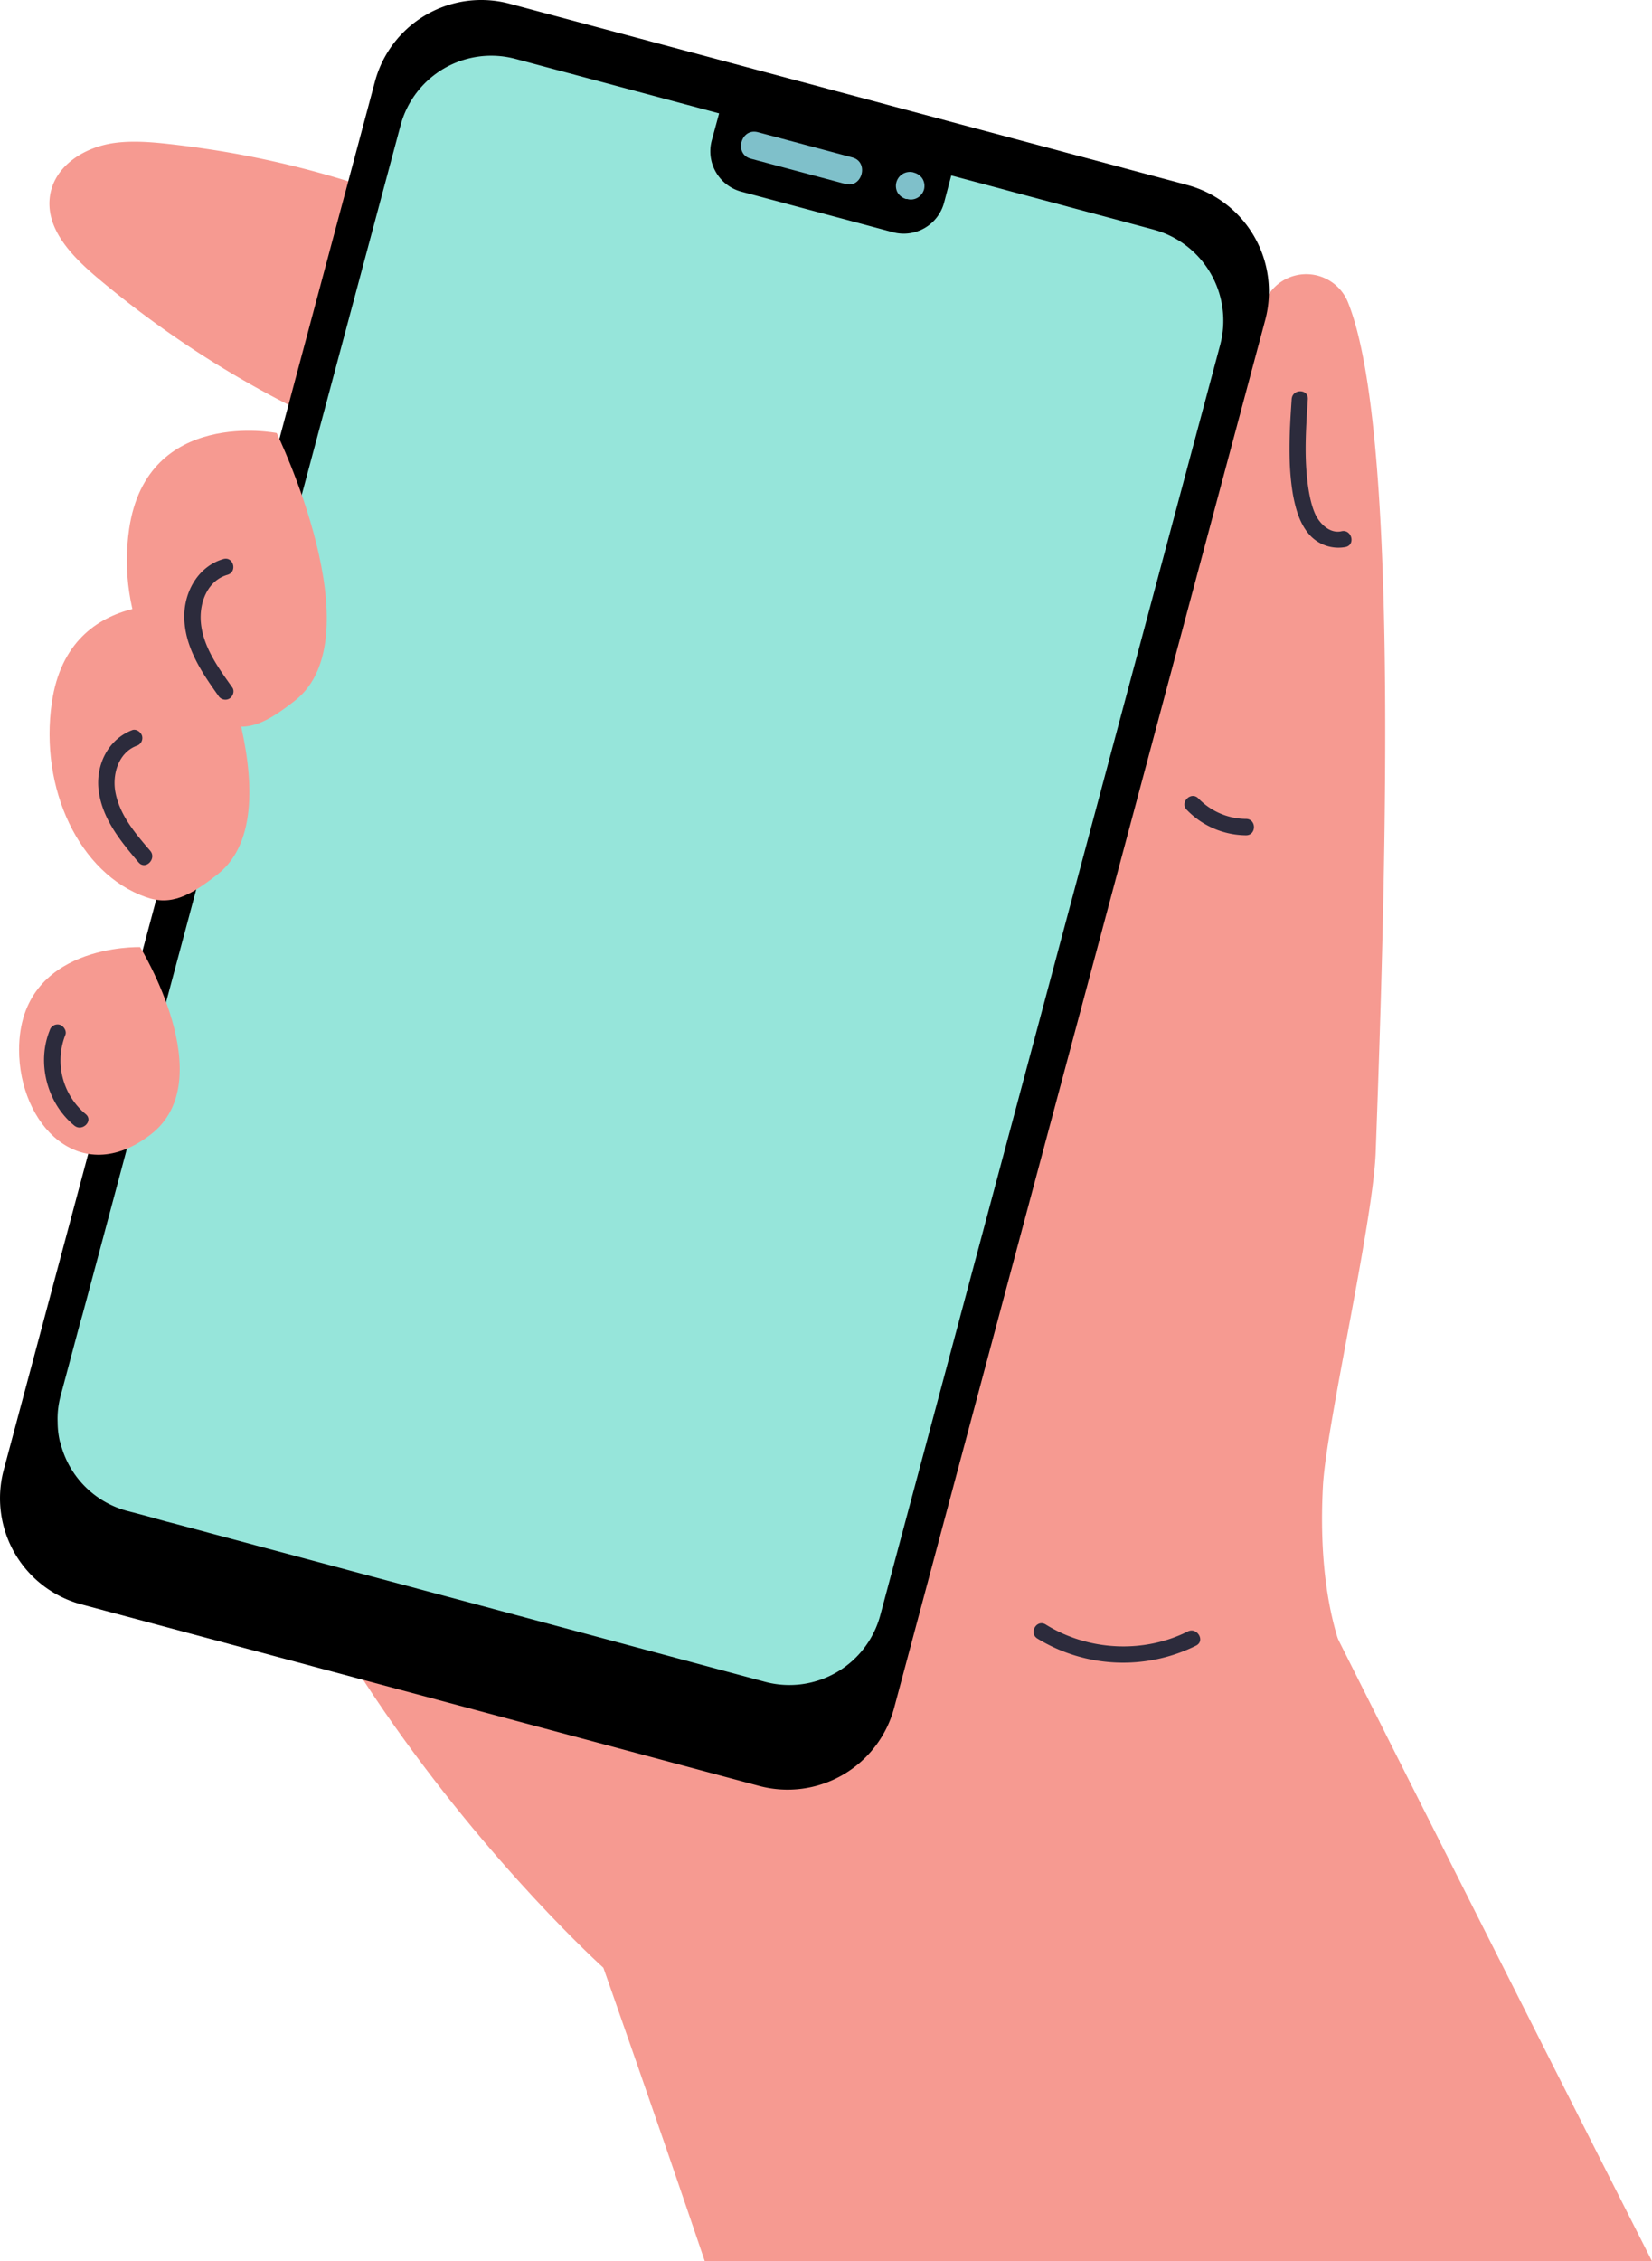 <svg xmlns="http://www.w3.org/2000/svg" width="767.1" height="1049.5" viewBox="0.037 0.034 767.063 1049.466" style=""><g><title>LDigital8_360682124</title><g data-name="Layer 2"><path d="M280.2 913.3s25.1 71.2 47.1 136.2h439.8c-23.3-46-225.4-444.5-228.5-456.8l1.8-336.7-342.7-81.5s-84.2 149-105.3 349.9 187.8 388.9 187.8 388.9z" fill="#f69a91"></path><path d="M630.9 782.1s-20.1-26.1-16.6-92.2c1.4-27.6 23.2-121.9 24.5-154.9 5.3-143 10.2-336.9-12.8-394.5a20.9 20.9 0 0 0-36.5-4.4c-19.2 26.8-69.5 124.6-65.1 225.5C392.4 809 429 848 429 848z" fill="#f69a91"></path><path d="M551.6 757.2c-20.7 10.4-46.4 9-66-3.2-4.2-2.6-8 3.9-3.9 6.5a76.4 76.4 0 0 0 73.7 3.3c4.4-2.2.5-8.7-3.8-6.6z" fill="#2c2b3c"></path><path d="M578.6 380.1a31.1 31.1 0 0 1-22.1-9.5c-3.4-3.5-8.8 1.8-5.4 5.3a38.7 38.7 0 0 0 27.5 11.8c4.9 0 4.9-7.6 0-7.6z" fill="#2c2b3c"></path><path d="M622.9 246.6c-4.9 1.1-9.2-2.7-11.5-6.7s-3.7-11.1-4.3-16.7c-1.5-12.6-.6-25.3.2-37.9.3-4.9-7.2-4.9-7.5 0-1 14.7-1.9 29.6.6 44.3 1.2 6.4 3 13.1 7.3 18.2a18 18 0 0 0 17.2 6.1c4.7-1.1 2.7-8.4-2-7.3z" fill="#2c2b3c"></path><path d="M186.7 221.3q47.4-38.7 95-77.2l3.2 2.2c.8.6 1.5-.8.7-1.3l-2.7-1.9 1.7-1.3c.8-.6-.4-1.7-1.1-1.1l-1.9 1.5a442.3 442.3 0 0 0-83.5-45 445.6 445.6 0 0 0-95.4-27c-8-1.3-15.9-2.4-23.9-3.3s-17.2-1.7-25.8-.5c-13.7 1.9-28.4 10.7-29.9 25.7s11.1 27.4 21.6 36.4A471.1 471.1 0 0 0 86.5 160a465 465 0 0 0 93.2 48.2l10.1 3.7a33.3 33.3 0 0 0-4.4 8.6c-.3.9.7 1.2 1.3.8z" fill="#f69a91"></path><g><path d="M352.5 828.9L38 744.7a51 51 0 0 1-36.2-62.6L174.1 38a51.1 51.1 0 0 1 62.7-36.2l314.5 84.1a51.2 51.2 0 0 1 36.2 62.7L415.2 792.7a51.2 51.2 0 0 1-62.7 36.2z"></path><path d="M566.6 160.1L408.8 749.6a43.7 43.7 0 0 1-53.5 31l-132.4-35.5-49.8-13.3-76.6-20.5-12.7-3.4-1.5-.4-5.4-1.4-4.7-1.3-3.9-1.1-9.1-2.4a43.5 43.5 0 0 1-31.2-32h-.1a39.7 39.7 0 0 1-1.1-9.1 40.8 40.8 0 0 1 1.4-12.4l9-33.7 1.1-3.8 7.3-27.2L186 58.3a43.6 43.6 0 0 1 53.5-30.9l296.2 79.2a43.8 43.8 0 0 1 30.9 53.5z" fill="#96e5da"></path><path d="M441.7 81.6l-3.3 12.5a19.4 19.4 0 0 1-23.8 13.7L344.3 89a19.4 19.4 0 0 1-13.8-23.7l3.4-12.5a18.8 18.8 0 0 1 8.7-11.6L440 67.3a19 19 0 0 1 1.7 14.3z"></path><path d="M395.8 73.1L352 61.4c-8-2.2-11.3 10.2-3.3 12.3l43.8 11.7c7.9 2.2 11.2-10.2 3.3-12.3z" fill="#7fc0ca"></path><path d="M428.5 83.2a6.7 6.7 0 0 0-3.9-3l-.6-.2a6.5 6.5 0 0 0-7.2 9.4 6.9 6.9 0 0 0 3.9 3h.6a6.2 6.2 0 0 0 4.8-.6 6.5 6.5 0 0 0 3-3.9 6.6 6.6 0 0 0-.6-4.7z" fill="#7fc0ca"></path></g><g><path d="M60 245.5c-5.8 39.9 12.8 79.4 43.7 90.3 11.7 4.2 20.6-.7 33.3-10.6 37.6-29.5-8.5-124.2-8.5-124.2S68.3 189.1 60 245.5z" fill="#f69a91"></path><path d="M24.1 326.1c-5.8 39.9 12.7 79.4 43.7 90.3 11.7 4.2 20.6-.7 33.3-10.6 37.5-29.5-8.5-124.2-8.5-124.2s-60.3-11.9-68.5 44.5z" fill="#f69a91"></path><path d="M8.9 487.1c-.1 34.8 28.4 64.8 61.2 39.4s-5-86.9-5-86.9S9 437.8 8.9 487.1z" fill="#f69a91"></path><path d="M69.8 394.9c-6.8-7.9-14-16.3-16.1-26.8-1.7-8.2 1.1-18.6 9.7-21.9a3.8 3.8 0 0 0 2.6-4.6c-.5-1.8-2.7-3.4-4.6-2.7-11.2 4.3-16.9 16.1-15.6 27.7 1.6 13.4 10.2 23.8 18.6 33.7 3.2 3.7 8.5-1.7 5.4-5.4z" fill="#2c2b3c"></path><path d="M107.9 319.1c-6.4-9-13.6-18.8-14.6-30.2-.8-9.1 3-19.4 12.4-22.1 4.7-1.4 2.7-8.7-2-7.3-11.6 3.4-18.2 15.1-18.1 26.8.1 13.9 8 25.7 15.8 36.6a3.8 3.8 0 0 0 5.1 1.4c1.7-1 2.6-3.5 1.4-5.2z" fill="#2c2b3c"></path><path d="M39.8 517.1a32.4 32.4 0 0 1-9.4-36.8c.7-1.9-.9-4.2-2.7-4.7a3.8 3.8 0 0 0-4.6 2.7c-6.1 15.1-1.2 33.8 11.4 44.1 3.7 3.1 9.1-2.2 5.3-5.3z" fill="#2c2b3c"></path></g></g></g></svg>